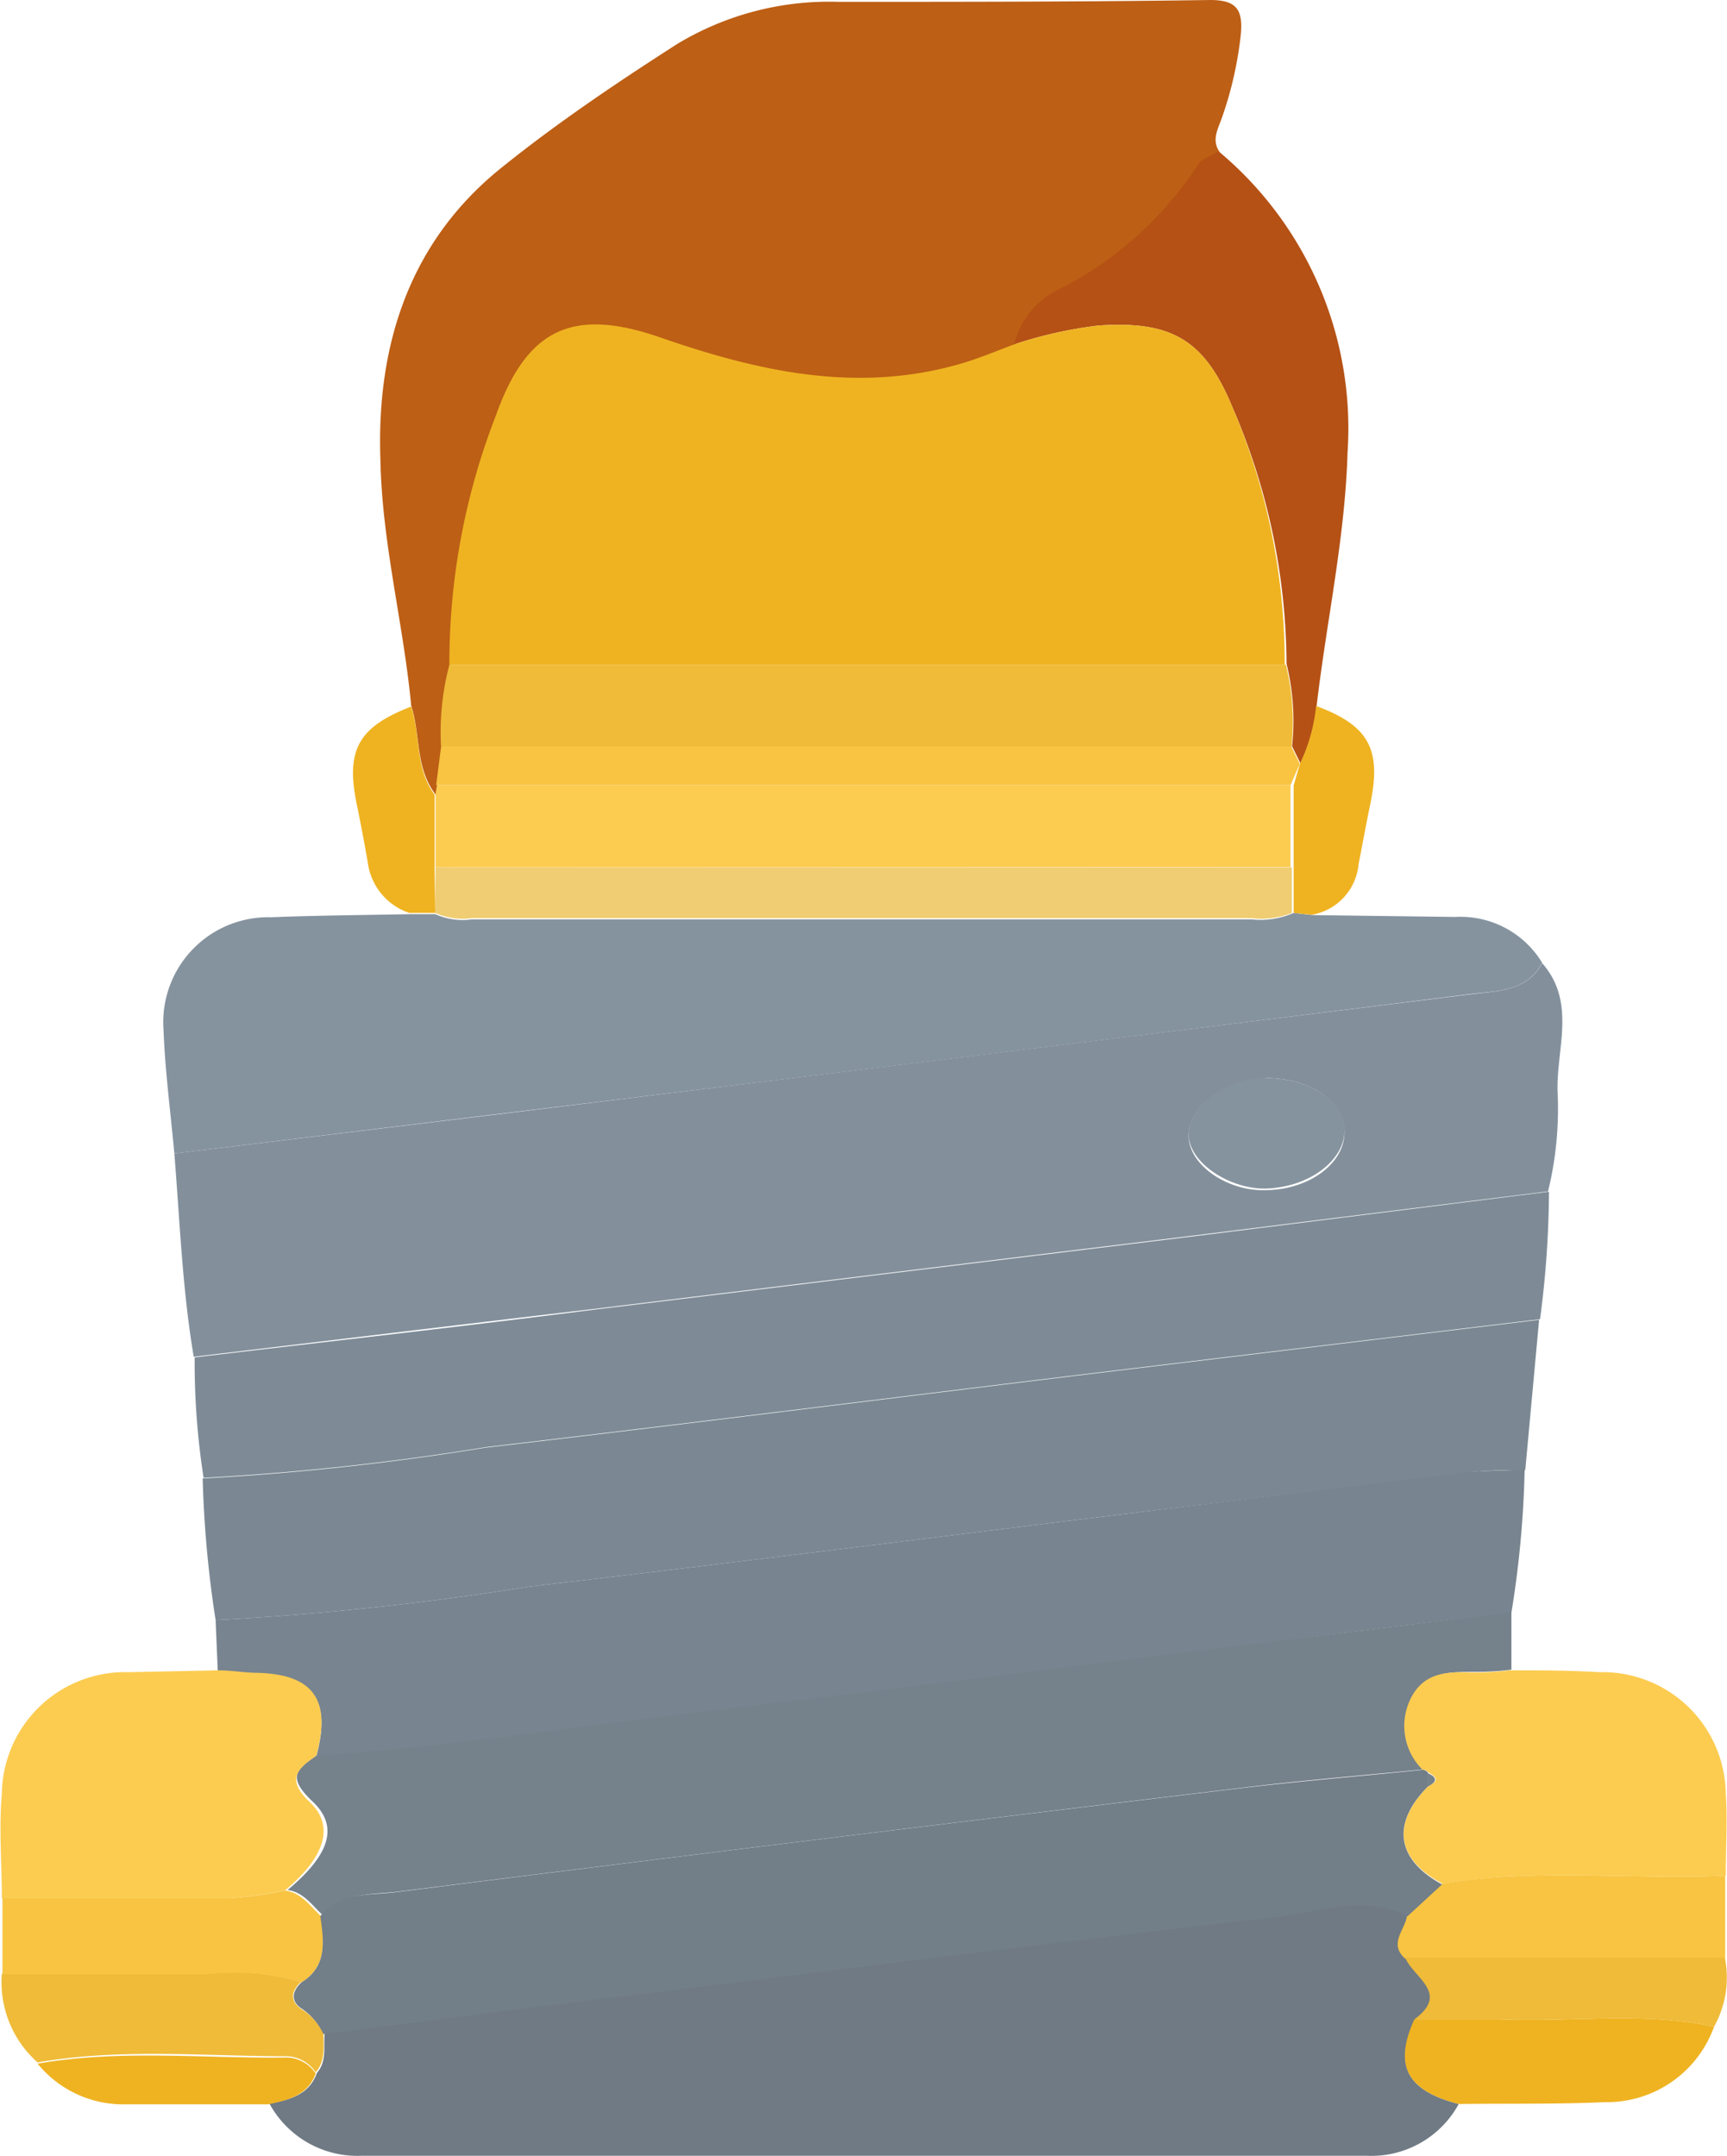 <?xml version="1.0" encoding="UTF-8" standalone="no"?><svg xmlns="http://www.w3.org/2000/svg" viewBox="0 0 56.07 70"><defs><style>.cls-1{fill:#83909c;}.cls-2{fill:#bd5f15;}.cls-3{fill:#6f7a84;}.cls-4{fill:#85939f;}.cls-5{fill:#7b8893;}.cls-6{fill:#78848f;}.cls-7{fill:#7e8b97;}.cls-8{fill:#75818b;}.cls-9{fill:#fccc51;}.cls-10{fill:#b55115;}.cls-11{fill:#f8c441;}.cls-12{fill:#efbb38;}.cls-13{fill:#efb321;}.cls-14{fill:#727e88;}.cls-15{fill:#f0cd72;}</style></defs><g id="Layer_2" data-name="Layer 2"><g id="Layer_1-2" data-name="Layer 1"><path class="cls-1" d="M6.29,44.05c-.37-2.18-.45-4.39-.63-6.6l10.4-1.26q15.89-1.95,31.78-3.92c.82-.1,1.75-.1,2.23-1,1.12,1.28.45,2.79.5,4.19a11.29,11.29,0,0,1-.31,3.22L38.55,40.14,19.34,42.49C15,43,10.64,43.53,6.29,44.05Zm34.79-9c-1.32,0-2.52.9-2.49,1.85s1.28,1.77,2.47,1.74c1.44,0,2.6-.87,2.59-1.89S42.52,35,41.08,35Z"/><path class="cls-2" d="M13.35,22.91c-.25-2.67-.95-5.27-1-8-.13-3.8,1-7.15,4-9.52C18.08,4,20,2.7,22,1.42A9.54,9.54,0,0,1,27.22.06c4,0,8.05,0,12.07-.06.84,0,1.06.3,1,1.07a12,12,0,0,1-.61,2.73c-.13.38-.36.74-.08,1.14-.23.15-.55.24-.68.46a11.65,11.65,0,0,1-4.45,4,2.67,2.67,0,0,0-1.5,1.81c-.57.21-1.13.45-1.71.62-3.38,1-6.6.26-9.8-.85-2.84-1-4.31-.27-5.32,2.54a22.16,22.16,0,0,0-1.51,8.09,8.58,8.58,0,0,0-.27,2.67l-.16,1.24-.05.29C13.47,24.92,13.66,23.85,13.35,22.91Z"/><path class="cls-3" d="M47.36,68.31a3.23,3.23,0,0,1-3,1.68H11.75a3.25,3.25,0,0,1-3-1.69c.64-.13,1.28-.27,1.54-1,.33-.38.21-.85.25-1.28,3.18-.41,6.37-.82,9.56-1.21,7.14-.88,14.28-1.78,21.43-2.6,1.37-.16,2.79-.78,4.19,0-.09.46-.61.9-.06,1.39.27.63,1.45,1.12.3,2C45.24,67.06,45.67,67.87,47.36,68.31Z"/><path class="cls-4" d="M50.07,31.26c-.48.91-1.41.91-2.23,1q-15.89,2-31.78,3.92L5.66,37.45c-.12-1.33-.3-2.66-.35-4A3.41,3.41,0,0,1,8.8,29.78c1.5-.06,3-.07,4.49-.1l.84,0a2.18,2.18,0,0,0,1.18.17H40.65A2.68,2.68,0,0,0,42,29.64l.63.07,4.62.06A3.1,3.1,0,0,1,50.07,31.26Z"/><path class="cls-5" d="M7,52.6A36.08,36.08,0,0,1,6.58,48a85.72,85.72,0,0,0,9.19-1c6.4-.75,12.8-1.56,19.2-2.34l15-1.81-.45,4.88c-.69,0-1.38,0-2.07.11L36.31,49.18c-6.37.78-12.74,1.59-19.11,2.33A96.63,96.63,0,0,1,7,52.6Z"/><path class="cls-6" d="M7,52.6A96.63,96.63,0,0,0,17.2,51.51c6.37-.74,12.74-1.55,19.11-2.33l11.12-1.36c.69-.08,1.38-.07,2.07-.11a33,33,0,0,1-.43,4.65c-2.7.32-5.4.64-8.1,1-6.28.77-12.56,1.57-18.85,2.32-3.95.47-7.88,1.08-11.85,1.34.5-1.84-.11-2.66-2-2.69-.4,0-.8-.05-1.2-.08Z"/><path class="cls-7" d="M50,42.83,35,44.64c-6.4.78-12.8,1.59-19.2,2.34a85.72,85.72,0,0,1-9.19,1,24.34,24.34,0,0,1-.29-3.91c4.35-.52,8.7-1,13.05-1.56l19.21-2.35,11.71-1.47A32.22,32.22,0,0,1,50,42.83Z"/><path class="cls-8" d="M10.27,57c4-.26,7.9-.87,11.85-1.34,6.29-.75,12.57-1.55,18.85-2.32,2.7-.34,5.4-.66,8.1-1,0,.62,0,1.25,0,1.87a9.82,9.82,0,0,1-1.21.07c-.84,0-1.62,0-2,.91a2,2,0,0,0,.42,2.25c-2,.2-4,.36-5.93.6q-13.69,1.65-27.39,3.37c-.85.11-1.82,0-2.47.78-.35-.32-.62-.75-1.15-.83,1.35-1.13,1.68-2.05.81-2.87S9.66,57.43,10.27,57Z"/><path class="cls-9" d="M10.27,57c-.61.43-1,.76-.21,1.51s.54,1.74-.81,2.87a13.91,13.91,0,0,1-1.8.25c-2.46,0-4.92,0-7.39,0,0-1.13-.1-2.27,0-3.4a4,4,0,0,1,4.12-3.94l2.91-.06c.4,0,.8.07,1.2.08C10.16,54.34,10.77,55.16,10.27,57Z"/><path class="cls-9" d="M46.19,57.46a2,2,0,0,1-.42-2.25c.42-.92,1.2-.94,2-.91A9.82,9.82,0,0,0,49,54.23c1,0,1.95,0,2.92.06a4,4,0,0,1,4.11,3.94c.06.89,0,1.78,0,2.67-3.06.13-6.14-.25-9.19.26-1.51-.79-1.68-1.95-.46-3.18.34-.15.27-.29,0-.43A.24.24,0,0,0,46.19,57.46Z"/><path class="cls-10" d="M32.93,11.18a2.67,2.67,0,0,1,1.5-1.81,11.65,11.65,0,0,0,4.45-4c.13-.22.45-.31.68-.46a11.71,11.71,0,0,1,4.19,9.79c-.08,2.76-.68,5.46-1,8.19a5.68,5.68,0,0,1-.53,1.89l-.27-.55a7.8,7.8,0,0,0-.18-2.68A21.16,21.16,0,0,0,40,13.19C39.09,11,38,10.41,35.65,10.57A14.08,14.08,0,0,0,32.93,11.18Z"/><path class="cls-11" d="M46.82,61.16c3-.51,6.13-.13,9.19-.26v2.69H45.62c-.55-.49,0-.93.06-1.39Z"/><path class="cls-12" d="M10.5,66c0,.43.08.9-.25,1.28a1.17,1.17,0,0,0-.92-.52c-2.7,0-5.42-.27-8.11.2A3.48,3.48,0,0,1,.06,64.08c2.24,0,4.48,0,6.71,0a7.53,7.53,0,0,1,3,.27c-.33.3-.35.62,0,.87A2,2,0,0,1,10.5,66Z"/><path class="cls-11" d="M9.79,64.36a7.53,7.53,0,0,0-3-.27c-2.23,0-4.47,0-6.71,0V61.63c2.47,0,4.93,0,7.39,0a13.91,13.91,0,0,0,1.8-.25c.53.08.8.51,1.15.83C10.51,63,10.64,63.83,9.79,64.36Z"/><path class="cls-13" d="M47.36,68.31c-1.69-.44-2.12-1.25-1.44-2.75.93,0,1.87,0,2.8,0,2.31.1,4.63-.26,6.93.24a3.7,3.7,0,0,1-3.55,2.45C50.52,68.32,48.94,68.29,47.36,68.31Z"/><path class="cls-12" d="M55.65,65.8c-2.3-.5-4.62-.14-6.93-.24-.93,0-1.87,0-2.8,0,1.15-.84,0-1.33-.3-2H56A3.27,3.27,0,0,1,55.65,65.8Z"/><path class="cls-13" d="M42.2,24.81a5.68,5.68,0,0,0,.53-1.89c1.7.63,2.12,1.39,1.77,3.13-.14.67-.26,1.34-.39,2a1.84,1.84,0,0,1-1.52,1.65L42,29.64c0-.5,0-1,0-1.48,0-.89,0-1.77,0-2.66Z"/><path class="cls-13" d="M14.13,29.64l-.84,0A2,2,0,0,1,11.94,28c-.11-.63-.23-1.27-.36-1.9-.36-1.76.06-2.5,1.77-3.16.31.94.12,2,.76,2.86l0,2.39Z"/><path class="cls-13" d="M1.22,67c2.69-.47,5.41-.16,8.11-.2a1.17,1.17,0,0,1,.92.52c-.26.72-.9.86-1.54,1l-4.61,0A3.59,3.59,0,0,1,1.22,67Z"/><path class="cls-4" d="M41.08,35c1.44,0,2.56.73,2.57,1.7s-1.15,1.86-2.59,1.89c-1.19,0-2.45-.86-2.47-1.74S39.76,35,41.08,35Z"/><path class="cls-13" d="M32.93,11.18a14.08,14.08,0,0,1,2.72-.61C38,10.41,39.09,11,40,13.19a21.16,21.16,0,0,1,1.71,8.39H14.59a22.16,22.16,0,0,1,1.51-8.09c1-2.81,2.48-3.52,5.32-2.54,3.2,1.11,6.42,1.84,9.8.85C31.8,11.63,32.36,11.39,32.93,11.18Z"/><path class="cls-9" d="M14.14,28.16l0-2.39.05-.28H41.9c0,.89,0,1.77,0,2.66Z"/><path class="cls-12" d="M14.59,21.58H41.75a7.8,7.8,0,0,1,.18,2.68H14.32A8.58,8.58,0,0,1,14.59,21.58Z"/><path class="cls-11" d="M14.32,24.25H41.93l.27.55-.3.69H14.16Z"/><path class="cls-14" d="M9.79,64.36c.85-.53.72-1.34.61-2.15.65-.8,1.62-.67,2.47-.78q13.69-1.73,27.39-3.37c2-.24,4-.4,5.93-.6a.24.24,0,0,1,.17.09V58c-1.22,1.23-1,2.39.46,3.18l-1.14,1.05c-1.4-.76-2.82-.14-4.19,0-7.15.82-14.29,1.72-21.43,2.6-3.19.39-6.38.8-9.56,1.21a2,2,0,0,0-.68-.81C9.44,65,9.46,64.66,9.79,64.36Z"/><path class="cls-15" d="M14.14,28.16h27.8c0,.49,0,1,0,1.48a2.68,2.68,0,0,1-1.31.17H15.31a2.18,2.18,0,0,1-1.18-.17C14.13,29.15,14.14,28.65,14.14,28.16Z"/><path class="cls-8" d="M46.36,58v-.43C46.63,57.69,46.7,57.83,46.36,58Z"/></g></g></svg>